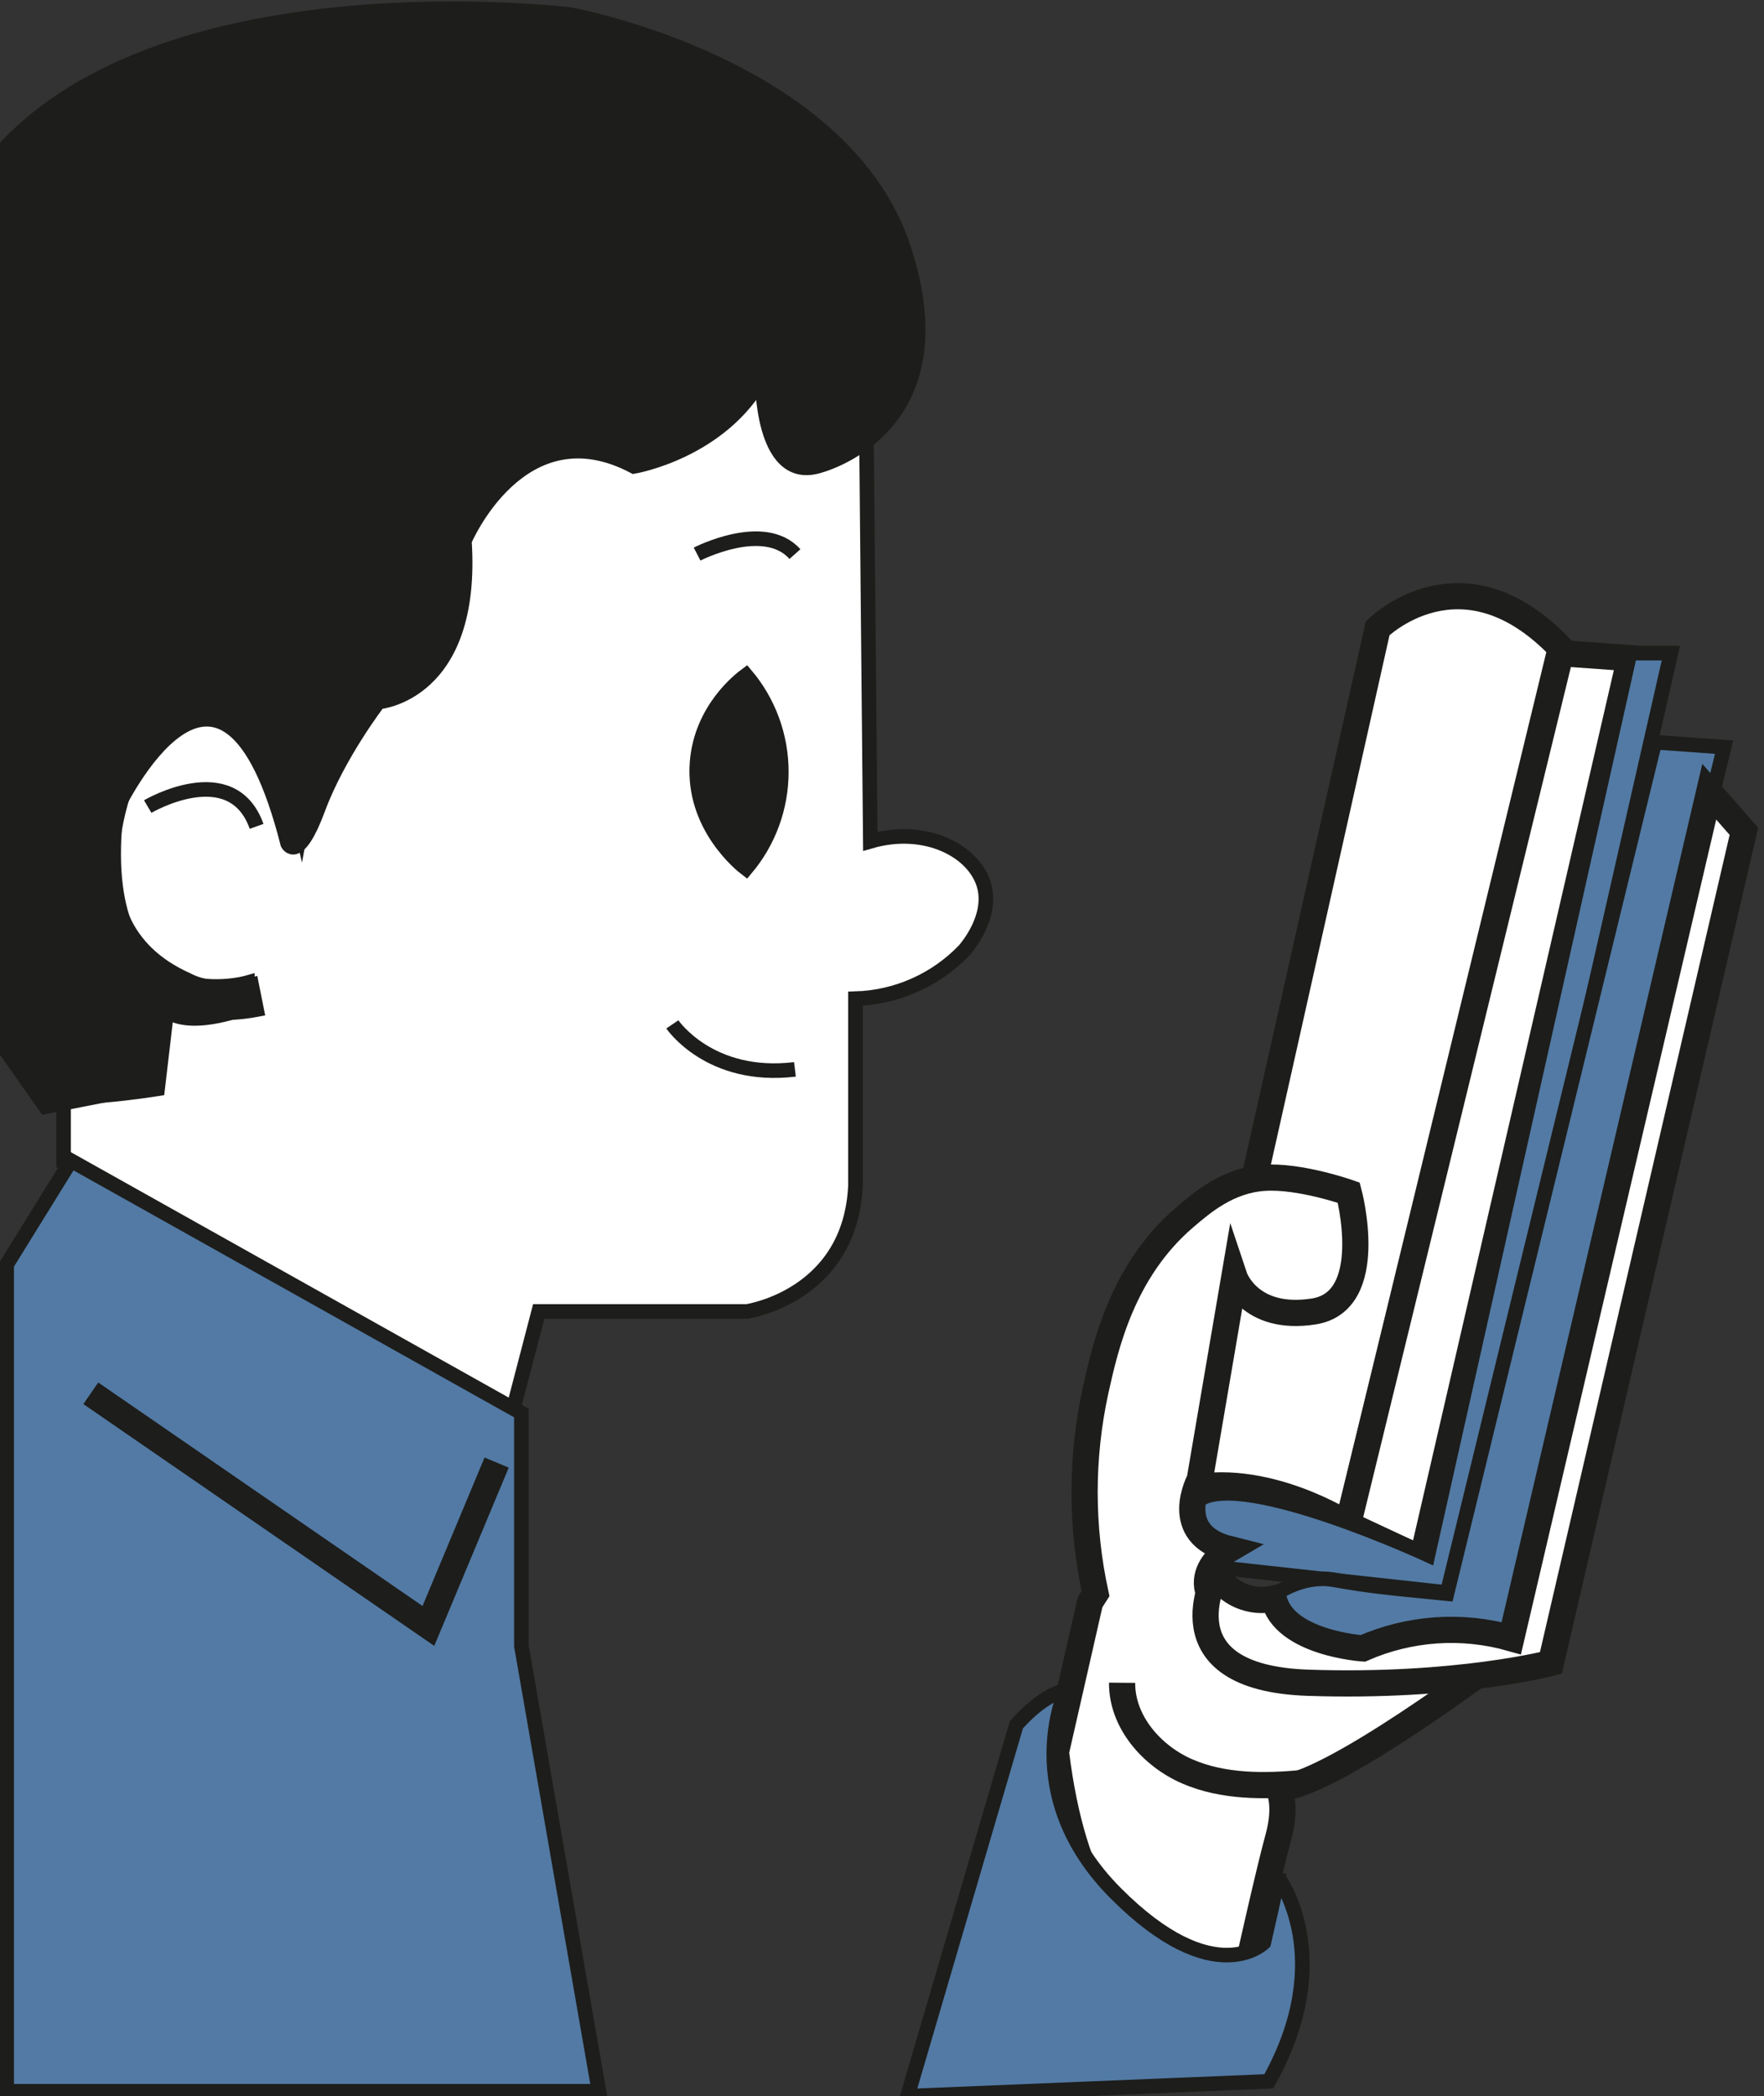<svg width="202" height="240" viewBox="0 0 202 240" fill="none" xmlns="http://www.w3.org/2000/svg">
<rect x="0" y="0" width="202" height="240" fill="#333333" stroke="none"/>
<path d="M7.279 133.153L58.288 163.191L61.689 150.156H85.493C85.493 150.156 97.395 148.455 97.962 135.709V114.342C102.686 114.2 107.164 112.207 110.431 108.793C110.811 108.356 113.667 104.939 112.698 101.425C111.616 97.457 105.999 94.476 99.662 96.324L99.096 36.813C99.096 36.813 47.52 22.644 34.484 94.624C34.484 94.624 29.383 72.52 15.781 86.689C15.781 86.689 6.146 105.392 21.448 112.193C21.448 112.193 24.282 113.894 28.816 112.76L29.383 115.594C25.987 116.232 22.486 116.038 19.181 115.027L18.048 124.662C18.048 124.662 6.146 126.555 7.279 124.759V133.153Z" fill="white" stroke="#1D1D1B" stroke-width="1.67" stroke-miterlimit="10"/>
<path d="M79.826 63.44C79.826 63.44 87.5 59.473 91.031 63.44" stroke="#1D1D1B" stroke-width="1.67" stroke-miterlimit="10"/>
<path d="M76.992 117.283C76.992 117.283 81.266 123.614 91.031 122.435" stroke="#1D1D1B" stroke-width="1.67" stroke-miterlimit="10"/>
<path d="M85.432 77.298C88.041 80.398 89.471 84.321 89.471 88.373C89.471 92.425 88.041 96.347 85.432 99.448C85.029 99.142 79.237 94.619 79.826 87.256C80.314 81.214 84.74 77.814 85.432 77.298Z" fill="#1D1D1B" stroke="#1D1D1B" stroke-width="1.67" stroke-miterlimit="10"/>
<path d="M16.915 92.345C16.915 92.345 26.55 86.677 29.384 94.612" stroke="#1D1D1B" stroke-width="1.67" stroke-miterlimit="10"/>
<path d="M5.202 126.714L16.763 124.44L18.667 115.285C18.667 115.285 20.231 118.199 28.323 115.357V112.515C28.323 112.515 10.443 117.631 13.333 92.621C13.333 92.621 25.433 67.043 32.948 96.6C32.948 96.6 34.104 98.873 36.416 92.621C38.728 86.368 43.352 80.372 43.352 80.372C43.352 80.372 54.335 79.547 53.179 61.927C53.179 61.927 59.653 46.58 72.6 53.401C72.6 53.401 82.658 51.696 87.282 43.169C87.282 43.169 87.115 55.106 93.554 53.401C93.554 53.401 110.404 49.422 103.467 28.391C96.531 7.36 65.317 1.676 65.317 1.676C65.317 1.676 19.075 -4.008 0 17.591V119.324L5.202 126.714Z" fill="#1D1D1B" stroke="#1D1D1B" stroke-width="1.67" stroke-miterlimit="10"/>
<path d="M0.762 144.782L8.13 132.88L59.706 161.785V188.446L68.587 239.432H0.762V144.782Z" fill="#527AA4" stroke="#1D1D1B" stroke-width="1.67" stroke-miterlimit="10"/>
<path d="M10.398 159.52L49.057 186.158L56.873 167.454" stroke="#1D1D1B" stroke-width="3" stroke-miterlimit="10"/>
<path d="M157.756 71.942C157.756 71.942 167.391 62.307 178.727 74.209L154.356 174.527C154.356 174.527 144.721 168.292 135.652 170.559L157.756 71.942Z" fill="white" stroke="#1D1D1B" stroke-width="3" stroke-miterlimit="10"/>
<path d="M178.728 74.787L186.663 75.354L162.858 178.506L154.356 174.538L178.728 74.787Z" fill="white" stroke="#1D1D1B" stroke-width="3" stroke-miterlimit="10"/>
<path d="M186.663 74.775H191.338L166.826 182.461L140.981 179.628C140.981 179.628 132.253 175.093 137.354 171.693C142.455 168.292 163.521 178.041 163.521 178.041L186.663 74.775Z" fill="#527AA4" stroke="#1D1D1B" stroke-width="1.67" stroke-miterlimit="10"/>
<path d="M189.496 84.978L197.431 85.544C189.118 119.743 180.806 153.938 172.493 188.129C170.752 187.129 168.822 186.502 166.825 186.287C163.434 185.979 160.038 186.828 157.19 188.696C154.243 189.274 151.187 188.663 148.689 186.996C147.245 185.974 146.077 184.611 145.288 183.028C147.912 181.118 150.032 180.761 151.523 180.761C152.463 180.761 153.024 180.96 155.49 181.328C157.394 181.612 158.964 181.787 160.024 181.895L165.692 182.462L189.496 84.978Z" fill="#527AA4" stroke="#1D1D1B" stroke-width="1.67" stroke-miterlimit="10"/>
<path d="M120.917 200.598L124.828 183.436L125.451 182.461C123.783 174.805 123.783 166.88 125.451 159.224C126.585 154.123 128.512 145.508 135.653 139.387C137.693 137.641 140.612 135.142 144.721 134.853C148.83 134.564 154.453 136.553 154.453 136.553C154.453 136.553 157.785 149.022 150.417 150.156C143.049 151.289 141.349 146.188 141.349 146.188L137.382 169.426C137.382 169.426 133.981 175.66 140.782 177.361C140.782 177.361 133.981 181.328 142.483 186.429C150.984 191.53 171.818 189.829 171.818 189.829C171.818 189.829 151.982 204.843 146.382 204.707C146.382 204.707 147.447 206.498 146.382 210.375C145.316 214.251 143.049 224.431 143.049 224.431C143.049 224.431 124.884 232.904 120.917 200.598Z" fill="white" stroke="#1D1D1B" stroke-width="3" stroke-miterlimit="10"/>
<path d="M128.494 192.664C128.455 197.125 131.895 201.064 135.987 202.826C140.079 204.589 144.727 204.561 149.171 204.147" stroke="#1D1D1B" stroke-width="3" stroke-miterlimit="10"/>
<path d="M139.241 180.195C139.241 180.195 132.819 192.097 149.822 192.664C166.825 193.231 177.594 190.397 177.594 190.397L199.698 95.18L195.731 90.645L173.06 187.563C167.428 185.966 161.417 186.379 156.057 188.73C156.057 188.73 146.989 188.13 145.855 183.029C144.594 183.32 143.274 183.202 142.085 182.693C140.896 182.183 139.9 181.308 139.241 180.195Z" fill="white" stroke="#1D1D1B" stroke-width="3" stroke-miterlimit="10"/>
<path d="M103.914 239.999L116.383 197.492C116.383 197.492 119.217 194.091 122.051 193.524C122.051 193.524 116.468 205.427 127.764 216.762C139.059 228.097 144.721 222.43 144.721 222.43C144.721 222.43 146.422 215.062 146.422 214.495V215.062C146.422 215.062 153.223 224.13 145.288 238.299L103.914 239.999Z" fill="#527AA4" stroke="#1D1D1B" stroke-width="1.67" stroke-miterlimit="10"/>
</svg>
